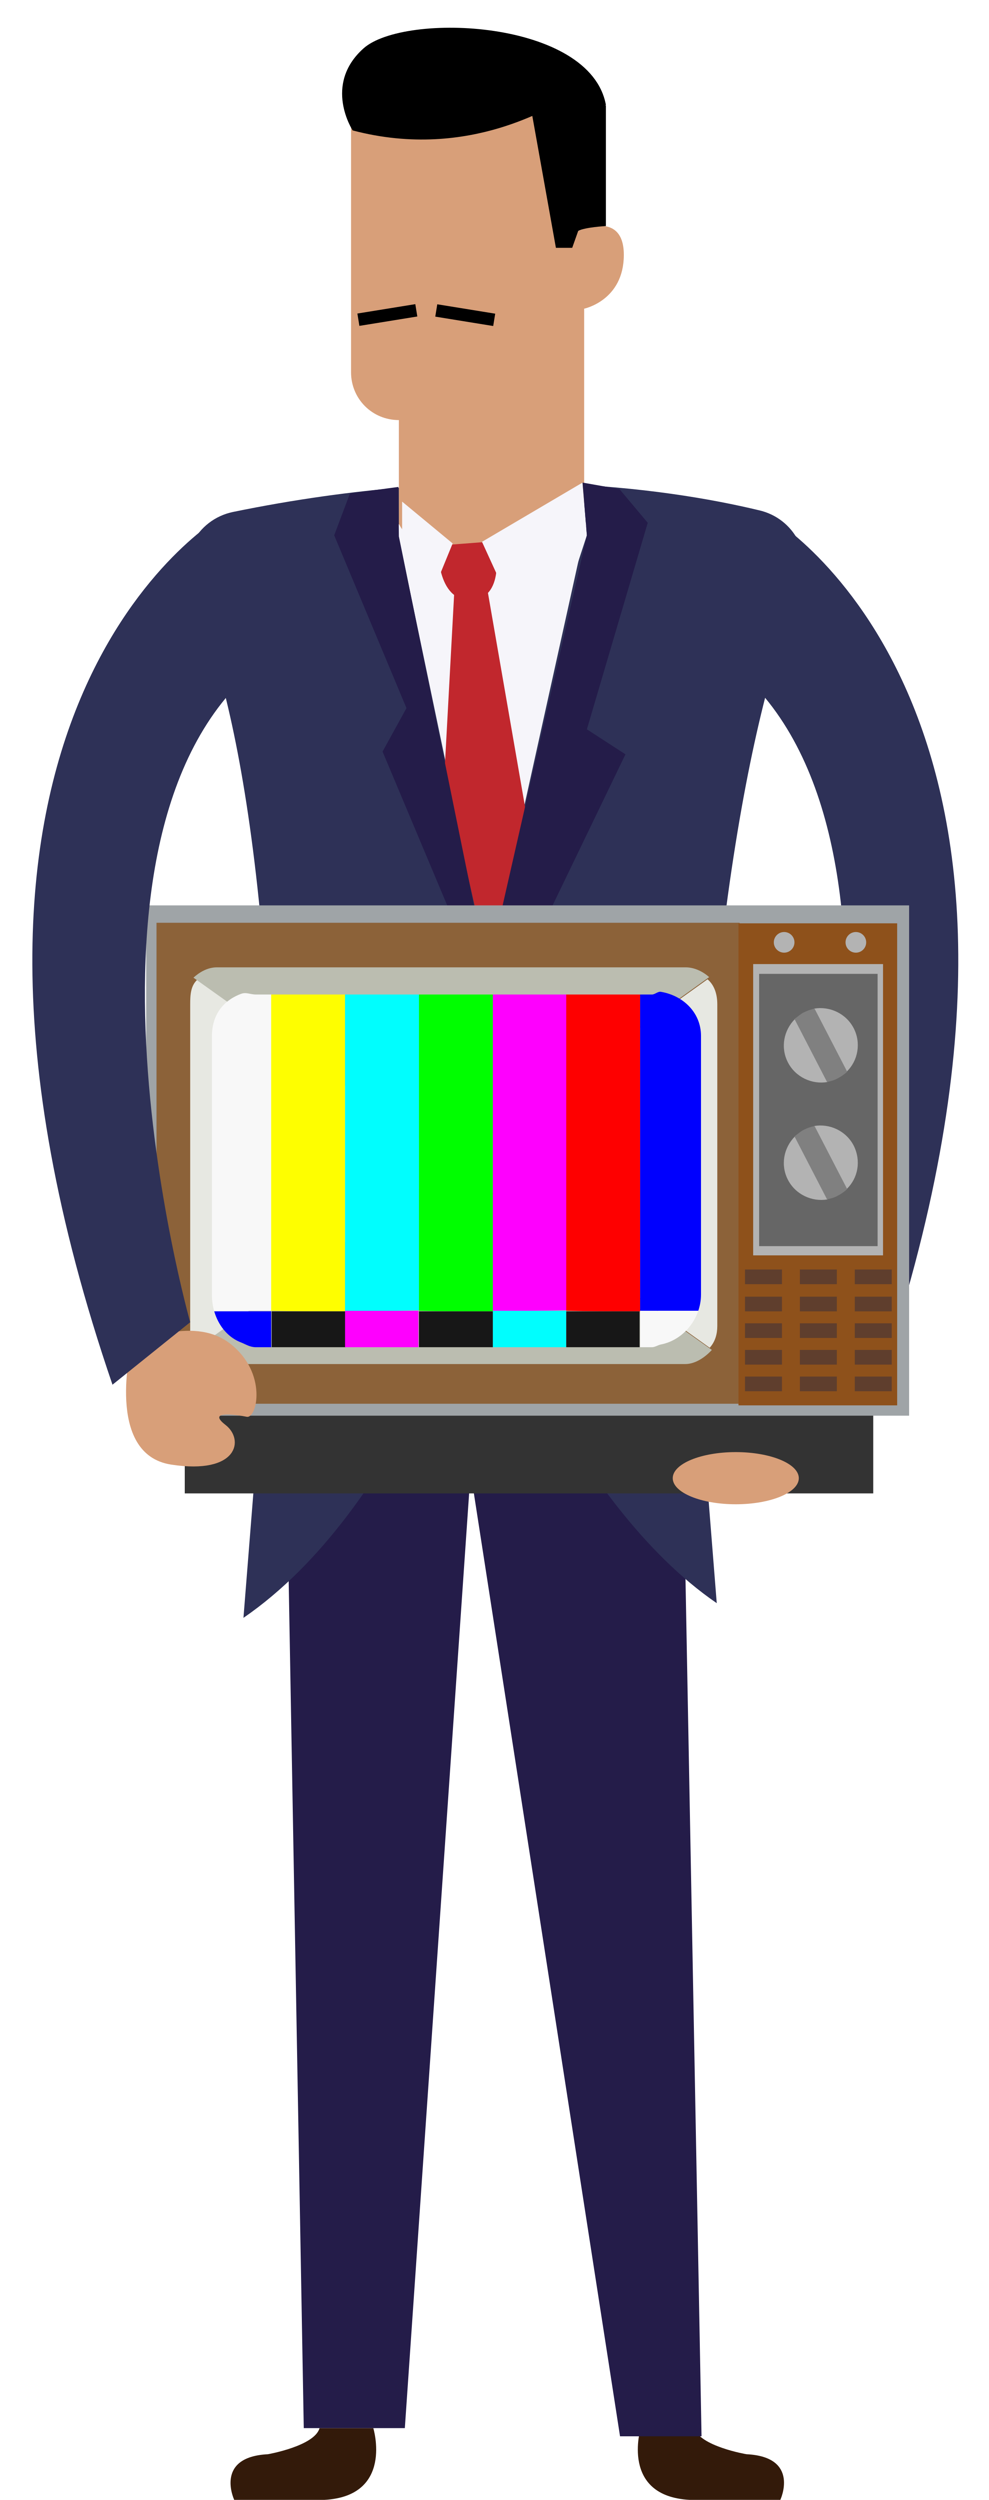 <?xml version="1.0" encoding="utf-8"?>
<!-- Generator: Adobe Illustrator 18.1.1, SVG Export Plug-In . SVG Version: 6.00 Build 0)  -->
<svg version="1.1" id="Layer_1" xmlns="http://www.w3.org/2000/svg" xmlns:xlink="http://www.w3.org/1999/xlink" x="0px" y="0px"
	 viewBox="0 0 182 460" enable-background="new 0 0 182 460" xml:space="preserve">
<path fill="#2E3157" d="M141.5,95c0,0,62.5,35.9,20.1,159.8l-14.3-11.6c0,0,27-95.4-16.2-123.5L141.5,95z"/>
<path fill="#2E3157" d="M139.7,93.9c-17.5-4.2-51.5-9-96.8,0.3c-6.8,1.4-10.6,8.7-7.7,15c7.4,16.2,17,55,15.3,146.2
	c-0.1,6,4.7,11,10.8,11c21.4,0,66.3,2,66.3,0.8c0.8-98.1,12.4-141.3,19.6-158.8C149.8,102.3,146.2,95.4,139.7,93.9z"/>
<path fill="#331A0A" d="M127.8,446.8h-9.9c0,0-3.8,12.5,9,13.2h16.7c0,0,3.7-7.9-6.2-8.4C137.3,451.6,128.7,450.1,127.8,446.8z"/>
<path fill="#331A0A" d="M58.8,446.8h9.9c0,0,3.8,12.5-9,13.2H43.1c0,0-3.7-7.9,6.2-8.4C49.3,451.6,57.9,450.1,58.8,446.8z"/>
<polygon fill="#241C49" points="125.1,234.5 129.1,448.3 114.1,448.3 86.6,270.9 74.5,446.8 55.9,446.8 52.1,233.5 "/>
<path fill="#2E3157" d="M87.9,232.2c0,0-14.1,45.6-43.1,65.5l5.8-73L87.9,232.2z"/>
<path fill="#2E3157" d="M88.7,232.5c0,0,16.2,44,43.2,62.5l-5.4-68L88.7,232.5z"/>
<path fill="#F6F5FA" d="M72.9,96.6l17,81.5L108,96.2C108,96.2,86.8,92.7,72.9,96.6z"/>
<path fill="#D89F79" d="M64.6,19.4v49.1c0,4.9,3.9,8.8,8.8,8.8h0v19.1c0,0,9.9,19.4,34.1,0V56.8c0,0,7.3-1.5,7.3-9.9
	s-8.4-4.4-8.4-4.4V19.4H64.6z"/>
<path d="M106.4,42.5l-1.1,3.1h-3l-5.1-28.5l14.3,2.3v22.2C111.5,41.6,107.6,41.8,106.4,42.5z"/>
<path d="M102.5,19.4c-0.3-0.8-15.6,10.4-37.6,4.6c0,0-5.5-8.4,2-15.1s41.7-5.3,44.6,10.4C111.5,19.4,104.2,23.5,102.5,19.4z"/>
<rect x="65.9" y="56.8" transform="matrix(0.987 -0.16 0.16 0.987 -8.364 12.176)" width="10.8" height="2.3"/>
<rect x="80.2" y="56.8" transform="matrix(-0.987 -0.16 0.16 -0.987 160.83 128.884)" width="10.8" height="2.3"/>
<path fill="#C1272D" d="M80.6,100.4c0,0-0.4,10.4,6.2,10c6.6-0.4,4.2-10.8,4.2-10.8L80.6,100.4z"/>
<polygon fill="#C1272D" points="89.5,107.4 96.8,149.5 89.9,178 81.8,142.1 83.7,107 "/>
<polygon fill="#F6F5FA" points="79,110.5 83.3,100 74,92.3 74,97.7 "/>
<polygon fill="#F6F5FA" points="106.1,104.3 108,98.5 107.2,88.8 88.7,99.7 92.4,107.8 "/>
<polygon fill="#241C49" points="89.9,178 90.6,189.6 115.1,138.8 108,134.2 119.2,96.2 114,90 107.2,88.8 108,98.5 "/>
<polygon fill="#241C49" points="73.3,89.6 73.4,98.7 89.7,178.8 90.2,185.4 70.4,138.3 74.8,130.3 61.5,98.5 64.4,90.8 "/>
<g>
	<rect x="34" y="258" fill="#333333" width="126.7" height="16.8"/>
	<rect x="26.9" y="166.6" fill="#9FA4A7" width="140.4" height="93.9"/>
	<rect x="28.8" y="169.8" fill="#8C6239" width="107.3" height="88.5"/>
	<g>
		<path fill="#BBBDB0" d="M35.2,248.6c1.2,1.2,2.8,2.4,4.7,2.4h86.2c1.9,0,3.7-1.3,4.9-2.6l-47.9-34L35.2,248.6z"/>
		<path fill="#E7E8E2" d="M130.2,180.2L83,214l47.6,34c1-1.1,1.4-2.5,1.4-4v-59.2C132,183,131.5,181.3,130.2,180.2z"/>
		<path fill="#E7E8E2" d="M36.4,180.2c-1.3,1.1-1.4,2.8-1.4,4.6v59.2c0,1.6-0.1,3.1,1,4.2L83.9,214L36.4,180.2z"/>
		<path fill="#BBBDB0" d="M39.9,178c-1.7,0-3.2,0.9-4.3,1.9l47.6,33.9l47.3-34c-1.1-1-2.7-1.8-4.3-1.8H39.9z"/>
	</g>
	<rect x="135.9" y="169.9" fill="#8E511B" width="29.2" height="88.7"/>
	<rect x="138.6" y="177.4" fill="#B3B3B3" width="23.9" height="53.6"/>
	<rect x="139.7" y="179.2" fill="#666666" width="21.8" height="50.1"/>
	<g>
		<path fill="#B3B3B3" d="M145,195.5c1.4,2.7,4.4,4.1,7.3,3.6l-6-11.6C144.2,189.6,143.6,192.8,145,195.5z"/>
		<path fill="#B3B3B3" d="M157.1,189.2c-1.4-2.7-4.4-4.1-7.3-3.6l6,11.6C157.9,195.2,158.5,191.9,157.1,189.2z"/>
		<path fill="#808080" d="M147.9,186.3c-0.6,0.3-1,0.7-1.7,1.2l6,11.6c0.8-0.2,1.3-0.3,2-0.7c0.6-0.3,1.3-0.8,1.7-1.2l-6-11.6
			C149.3,185.7,148.5,186,147.9,186.3z"/>
	</g>
	<g>
		<path fill="#B3B3B3" d="M145,217.1c1.4,2.7,4.4,4.1,7.3,3.6l-6-11.6C144.2,211.2,143.6,214.4,145,217.1z"/>
		<path fill="#B3B3B3" d="M157.1,210.8c-1.4-2.7-4.4-4.1-7.3-3.6l6,11.6C157.9,216.8,158.5,213.6,157.1,210.8z"/>
		<path fill="#808080" d="M147.9,207.9c-0.6,0.3-1,0.7-1.7,1.2l6,11.6c0.8-0.2,1.3-0.3,2-0.7c0.6-0.3,1.3-0.8,1.7-1.2l-6-11.6
			C149.3,207.3,148.5,207.6,147.9,207.9z"/>
	</g>
	<circle fill="#B3B3B3" cx="144.3" cy="173.4" r="1.9"/>
	<circle fill="#B3B3B3" cx="157.5" cy="173.4" r="1.9"/>
	<rect x="137.1" y="233.6" fill="#5F3E2D" width="6.8" height="2.7"/>
	<rect x="147.2" y="233.6" fill="#5F3E2D" width="6.8" height="2.7"/>
	<rect x="157.3" y="233.6" fill="#5F3E2D" width="6.8" height="2.7"/>
	<rect x="137.1" y="238.6" fill="#5F3E2D" width="6.8" height="2.7"/>
	<rect x="147.2" y="238.6" fill="#5F3E2D" width="6.8" height="2.7"/>
	<rect x="157.3" y="238.6" fill="#5F3E2D" width="6.8" height="2.7"/>
	<rect x="137.1" y="243.5" fill="#5F3E2D" width="6.8" height="2.7"/>
	<rect x="147.2" y="243.5" fill="#5F3E2D" width="6.8" height="2.7"/>
	<rect x="157.3" y="243.5" fill="#5F3E2D" width="6.8" height="2.7"/>
	<rect x="137.1" y="248.4" fill="#5F3E2D" width="6.8" height="2.7"/>
	<rect x="147.2" y="248.4" fill="#5F3E2D" width="6.8" height="2.7"/>
	<rect x="157.3" y="248.4" fill="#5F3E2D" width="6.8" height="2.7"/>
	<rect x="137.1" y="253.3" fill="#5F3E2D" width="6.8" height="2.7"/>
	<rect x="147.2" y="253.3" fill="#5F3E2D" width="6.8" height="2.7"/>
	<rect x="157.3" y="253.3" fill="#5F3E2D" width="6.8" height="2.7"/>
	<g>
		<defs>
			<path id="SVGID_1_" d="M121.6,182.5c-0.5-0.1-1.1,0.5-1.6,0.5H47.1c-1.1,0-1.8-0.5-2.8-0.1c-3.4,1.3-5.3,4-5.3,7.8v47.6
				c0,3.8,2,7.4,5.3,8.7c1,0.4,1.7,0.9,2.8,0.9H120c0.5,0,1.1-0.4,1.6-0.5c4.2-0.8,7.4-4.8,7.4-9.2v-47.6
				C129,186.4,125.8,183.2,121.6,182.5z"/>
		</defs>
		<clipPath id="SVGID_2_">
			<use xlink:href="#SVGID_1_"  overflow="visible"/>
		</clipPath>
		<g id="hDoQGL.tif" clip-path="url(#SVGID_2_)">
			<g>
				<path fill="#F8F8F8" d="M36.4,241.3c0-19.9,0-39.8,0-59.8c0-0.8,0.2-0.8,0.7-0.8c4.3,0,8.6,0,12.9,0c0,19.8,0,39.6,0,59.4
					c0,0.4,0,0.8,0,1.1C45.4,241.2,40.9,241.2,36.4,241.3z"/>
				<path fill="#FEFE00" d="M49.9,241.2c0-0.4,0-0.8,0-1.1c0-19.8,0-39.6,0-59.4c4.5,0,9,0,13.6,0c0,20.2,0,40.4,0,60.6
					c-0.5,0-1,0-1.5,0C58,241.3,54,241.3,49.9,241.2L49.9,241.2z"/>
				<path fill="#00FEFE" d="M63.5,241.2c0-20.2,0-40.4,0-60.6c4.5,0,9,0,13.6,0c0,19.8,0,39.6,0,59.4c0,0.4,0,0.8,0,1.1
					C72.6,241.2,68,241.3,63.5,241.2L63.5,241.2z"/>
				<path fill="#00FE00" d="M77.1,241.2c0-0.4,0-0.8,0-1.1c0-19.8,0-39.6,0-59.4c4.5,0,9,0,13.6,0c0,20.2,0,40.4,0,60.6
					c-0.5,0-1,0-1.5,0C85.2,241.3,81.1,241.3,77.1,241.2L77.1,241.2z"/>
				<path fill="#FE00FE" d="M90.7,241.2c0-20.2,0-40.4,0-60.6c4.5,0,9,0,13.6,0c0,19.8,0,39.6,0,59.4c0,0.4,0,0.8,0,1.1
					C99.7,241.2,95.2,241.2,90.7,241.2L90.7,241.2z"/>
				<path fill="#FE0000" d="M104.2,241.2c0-0.4,0-0.8,0-1.1c0-19.8,0-39.6,0-59.4c4.5,0,9,0,13.6,0c0,20.2,0,40.4,0,60.6
					c-0.5,0-1,0-1.5,0C112.2,241.3,108.2,241.3,104.2,241.2L104.2,241.2z"/>
				<path fill="#0000FE" d="M117.8,241.2c0-20.2,0-40.4,0-60.6c4.1,0,8.3,0,12.4,0c0.5,0,0.6,0.1,0.6,0.8c0,19.9,0,39.9,0,59.8
					C126.4,241.2,122.1,241.2,117.8,241.2L117.8,241.2z"/>
				<path fill="#0000FE" d="M36.4,241.3c4.5,0,9,0,13.5,0l0,0.1c0,2.5,0,5,0,7.5c-4.3,0-8.7,0-13,0c-0.4,0-0.6-0.1-0.6-0.7
					C36.4,245.8,36.4,243.5,36.4,241.3z"/>
				<path fill="#171717" d="M50,248.8c0-2.5,0-5,0-7.5c4,0,8,0,12.1,0c0.5,0,1,0,1.5,0l0,0c0,2.5,0,5,0,7.6
					C59,248.8,54.5,248.8,50,248.8z"/>
				<path fill="#FE00FE" d="M63.5,248.8c0-2.5,0-5,0-7.6c4.5,0,9,0,13.5,0l0,0.1c0,2.5,0,5,0,7.5C72.6,248.8,68,248.8,63.5,248.8z"
					/>
				<path fill="#171717" d="M77.1,248.8c0-2.5,0-5,0-7.5c4,0,8,0,12.1,0c0.5,0,1,0,1.5,0l0,0c0,2.5,0,5.1,0,7.6
					C86.1,248.8,81.6,248.8,77.1,248.8z"/>
				<path fill="#00FEFE" d="M90.7,248.8c0-2.5,0-5.1,0-7.6c4.5,0,9,0,13.5,0l0,0.1c0,2.5,0,5,0,7.5
					C99.7,248.8,95.2,248.8,90.7,248.8z"/>
				<path fill="#171717" d="M104.2,248.8c0-2.5,0-5,0-7.5c4,0,8,0,12,0c0.5,0,1,0,1.5,0l0,0c0,2.5,0,5.1,0,7.6
					C113.3,248.8,108.7,248.8,104.2,248.8z"/>
				<path fill="#F8F8F8" d="M117.8,248.8c0-2.5,0-5.1,0-7.6c4.3,0,8.6,0,13,0c0,2.3,0,4.7,0,7c0,0.5-0.1,0.6-0.5,0.6
					C126.1,248.8,122,248.8,117.8,248.8z"/>
			</g>
		</g>
	</g>
</g>
<path fill="#D89F79" d="M24.2,247.5c0,0-5,20.1,7.3,22s13.5-4.6,10-7.3c-3.5-2.7,1.9-1.9,3.9-1.5c1.9,0.4,3.9-8.1-3.1-13.5
	S24.2,247.5,24.2,247.5z"/>
<path fill="#2E3157" d="M40.8,95c0,0-62.5,35.9-20.1,159.8L35,243.3c0,0-27-95.4,16.2-123.5L40.8,95z"/>
<ellipse fill="#D89F79" cx="135.4" cy="272" rx="11.6" ry="4.8"/>
</svg>
